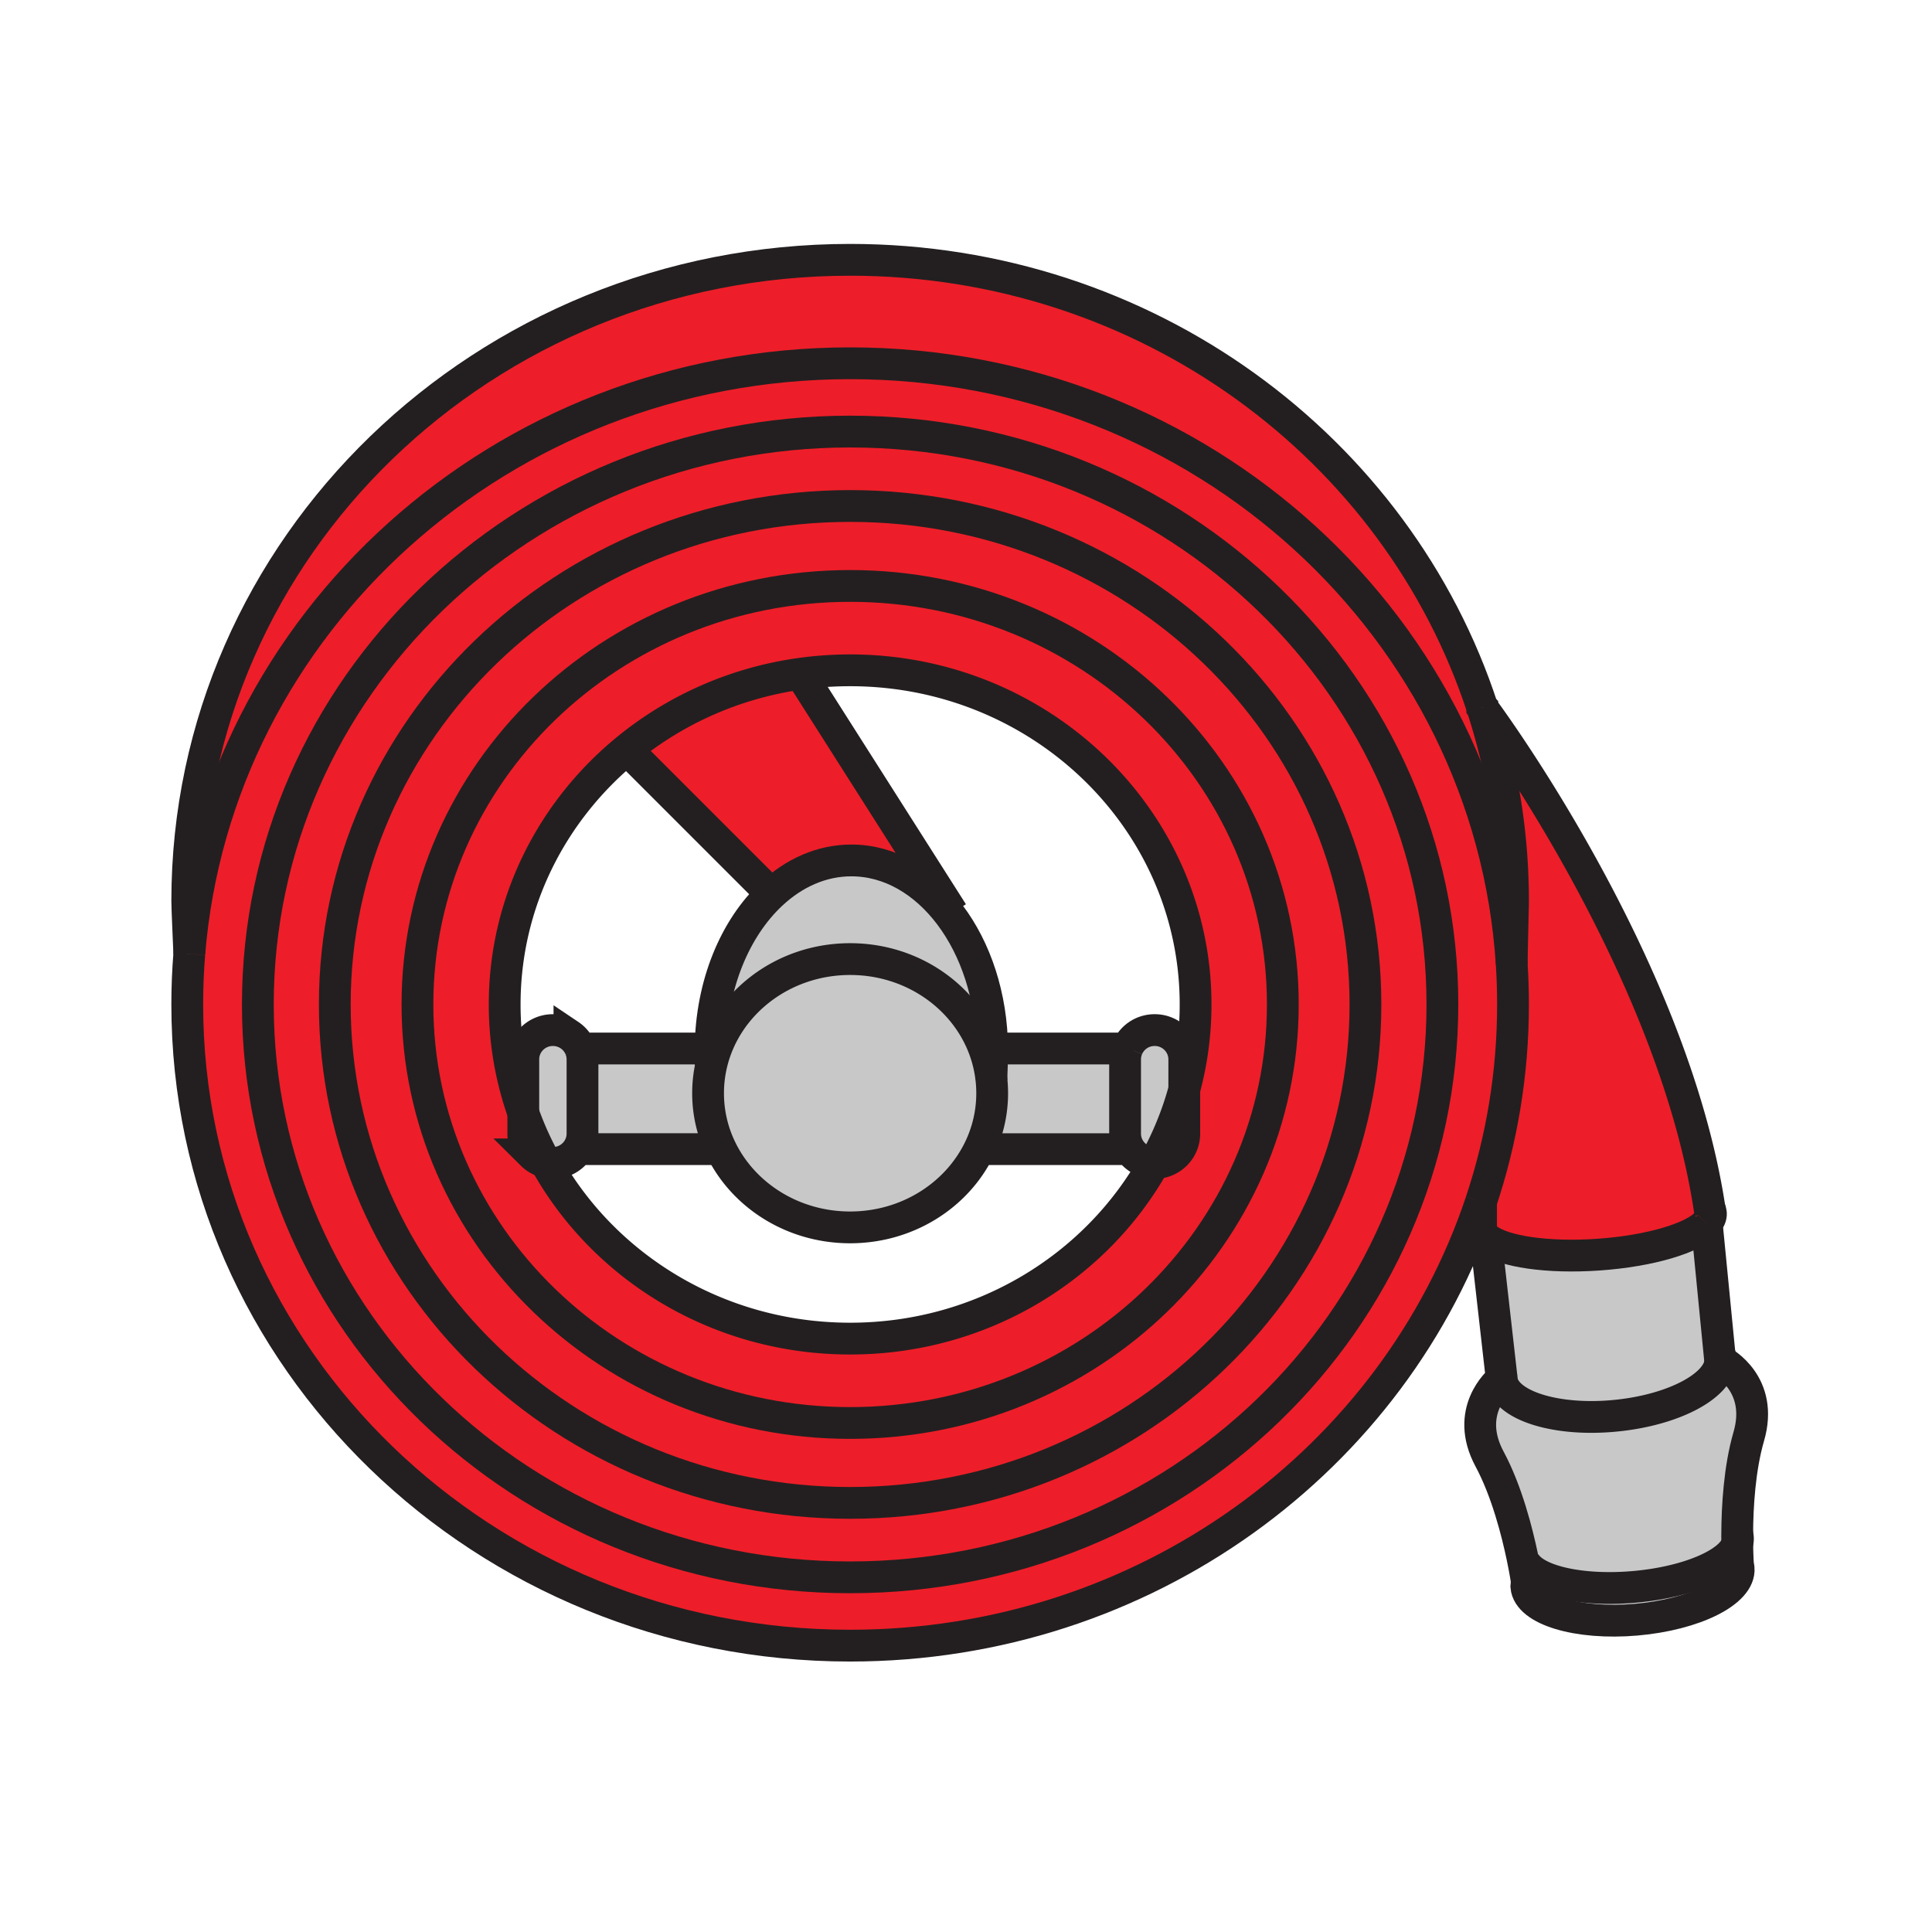 <svg xmlns="http://www.w3.org/2000/svg" width="850.89" height="850.89" viewBox="0 0 850.89 850.89" overflow="visible"><path d="M276.09 330.06c21.27-17.42 47.55-29.31 76.47-33.33L419.5 402l-1.16.89c-11.18-14.81-26.49-23.94-43.38-23.94-13.07 0-25.2 5.47-35.2 14.81l-63.51-63.51-.16-.19z" fill="#ed1e29"/><path d="M656.05 642.62c-11.319-21.03 4-34.24 5.25-35.271 1.2 11.521 23.65 18.771 50.21 16.17 25.57-2.489 45.641-13.17 46.17-24.26 1.42.73 19.181 10.46 12.511 33.41-4.101 14.1-5.03 31.061-5.091 42.61-.02 1.609-.01 3.109.011 4.479-2.65 8.86-21.78 17.101-45.561 19.15-25.479 2.2-46.92-3.54-48.79-12.93l-.229.039C668.2 674.8 663.6 656.66 656.05 642.62z" fill="#c8c8c8"/><path d="M652.84 311.67c1.51 2.02 83.88 112.93 100.11 220.78h.02c.32.59.5 1.21.55 1.85.101 1.48-.539 2.96-1.85 4.4v.01c-5.85 6.51-24.87 12.28-47.75 13.86-22.35 1.55-41.61-1.37-48.72-6.771-1.78-1.35-2.811-2.859-2.92-4.5V529.239c9.14-27.36 14.08-56.561 14.08-86.86 0-5.97-.19-11.89-.57-17.77.08-7.58.57-25.09.57-27.79 0-29.669-4.73-58.279-13.52-85.149z" fill="#ed1e29"/><path d="M670.76 685.98c1.87 9.39 23.311 15.13 48.79 12.93 23.78-2.05 42.91-10.29 45.561-19.15.069 5.49.3 8.95.3 8.95l.31 2c.891 10.28-19.33 20.41-45.14 22.64-25.82 2.221-47.47-4.3-48.35-14.59l.199-2.33s-.59-4.12-1.899-10.41l.229-.04z" fill="#c8c8c8"/><path d="M374.41 159.99c155.07 0 281.899 116.94 291.38 264.62.38 5.88.57 11.8.57 17.77 0 30.3-4.94 59.5-14.08 86.86v.02c-37.89 113.45-147.97 195.51-277.87 195.51-161.24 0-291.94-126.43-291.94-282.39 0-7.49.3-14.92.9-22.27v-.03c11.75-145.53 137.56-260.09 291.04-260.09zM113.56 442.38c0 139.351 116.78 252.311 260.85 252.311 144.06 0 260.85-112.96 260.85-252.311 0-139.34-116.79-252.31-260.85-252.31-144.07 0-260.85 112.97-260.85 252.31z" fill="#ed1e29"/><path d="M655.2 545.8c7.109 5.4 26.37 8.32 48.72 6.771 22.88-1.58 41.9-7.351 47.75-13.86l5.92 60.5s.03.021.09.05c-.529 11.09-20.6 21.771-46.17 24.26-26.56 2.601-49.01-4.649-50.21-16.17.05-.05.08-.069.08-.069l-6.85-60.42.67-1.062z" fill="#c8c8c8"/><path d="M374.41 190.07c144.06 0 260.85 112.97 260.85 252.31 0 139.351-116.79 252.311-260.85 252.311-144.07 0-260.85-112.96-260.85-252.311 0-139.34 116.78-252.31 260.85-252.31zM147.45 442.38c0 121.25 101.61 219.53 226.96 219.53 125.35 0 226.96-98.28 226.96-219.53 0-121.24-101.61-219.53-226.96-219.53-125.35 0-226.96 98.29-226.96 219.53z" fill="#ed1e29"/><path d="M147.45 442.38c0-121.24 101.61-219.53 226.96-219.53 125.35 0 226.96 98.29 226.96 219.53 0 121.25-101.61 219.53-226.96 219.53-125.35 0-226.96-98.28-226.96-219.53zm36.4 0c0 101.811 85.31 184.33 190.56 184.33 105.24 0 190.57-82.52 190.57-184.33 0-101.8-85.33-184.32-190.57-184.32-105.25 0-190.56 82.52-190.56 184.32z" fill="#ed1e29"/><path d="M183.85 442.38c0-101.8 85.31-184.32 190.56-184.32 105.24 0 190.57 82.52 190.57 184.32 0 101.811-85.33 184.33-190.57 184.33-105.25 0-190.56-82.52-190.56-184.33zm50.44 66.02c1.61 1.6 3.64 2.779 5.92 3.359 25.63 46.3 76.11 77.79 134.21 77.79 57.9 0 108.26-31.3 133.96-77.37.061.011.11.011.17.011 3.601 0 6.851-1.44 9.21-3.78 2.36-2.34 3.82-5.561 3.82-9.13v-19.43a142.76 142.76 0 0 0 4.979-37.479c0-81.27-68.13-147.15-152.14-147.15-7.42 0-14.72.51-21.86 1.51-28.92 4.02-55.2 15.91-76.47 33.33-32.92 27-53.82 67.29-53.82 112.31 0 16.729 2.89 32.81 8.2 47.79v9.12a12.77 12.77 0 0 0 3.821 9.119z" fill="#ed1e29"/><path d="M496.54 461.56c.99-2.319 2.63-4.29 4.71-5.689 2.08-1.39 4.6-2.2 7.3-2.2 7.19 0 13.03 5.78 13.03 12.92v13.26a143.07 143.07 0 0 1-13.2 32.33 13.017 13.017 0 0 1-10.979-6.21 12.717 12.717 0 0 1-1.891-6.689v-32.69c0-1.71.34-3.33.94-4.81.03-.072.06-.152.09-.222z" fill="#c8c8c8"/><path d="M496.95 506.11H431.29a56.081 56.081 0 0 0 5.68-24.63c0-2.091-.109-4.15-.34-6.181.11-2.01.34-10.62.34-12.5 0-.34 0-.68-.01-1.01l1.29-.01h58.2c-.601 1.479-.94 3.1-.94 4.81v32.69c0 2.45.69 4.739 1.891 6.689l-.451.142z" fill="#c8c8c8"/><path d="M374.41 540.56c-25.24 0-47-14.119-56.89-34.46a56.13 56.13 0 0 1-5.67-24.619c0-4.25.47-8.391 1.38-12.391 6.03-26.68 31.13-46.69 61.18-46.69 32.34 0 58.95 23.17 62.22 52.9.23 2.03.34 4.09.34 6.181 0 8.789-2.029 17.13-5.68 24.63-9.89 20.329-31.64 34.449-56.88 34.449z" fill="#c8c8c8"/><path d="M254.65 505.97c1.2-1.95 1.89-4.239 1.89-6.689v-32.7c0-1.7-.34-3.32-.94-4.8h57.36c-.01.34-.01.68-.01 1.02 0 1 .02 5.24.04 6.23l.24.06c-.91 4-1.38 8.141-1.38 12.391a56.13 56.13 0 0 0 5.67 24.619h-62.43l-.44-.131z" fill="#c8c8c8"/><path d="M374.41 422.4c-30.05 0-55.15 20.01-61.18 46.69l-.24-.06c-.02-.99-.04-5.23-.04-6.23 0-.34 0-.68.01-1.02.25-28.21 10.8-53.07 26.8-68.021 10-9.34 22.13-14.81 35.2-14.81 16.89 0 32.2 9.13 43.38 23.94 11.33 15 18.42 35.83 18.62 58.9.01.33.01.67.01 1.01 0 1.88-.229 10.49-.34 12.5-3.27-29.729-29.88-52.899-62.22-52.899zM243.5 453.67c2.7 0 5.21.811 7.29 2.2a13.038 13.038 0 0 1 4.72 5.689c.03.07.06.15.09.221.6 1.479.94 3.1.94 4.8v32.7c0 2.45-.69 4.739-1.89 6.689a13.042 13.042 0 0 1-11.15 6.21c-1.14 0-2.24-.14-3.29-.42a143.702 143.702 0 0 1-9.74-21.6v-23.58c0-7.129 5.83-12.909 13.03-12.909z" fill="#c8c8c8"/><path d="M83.37 420.08c-.11-3.34-.9-19.96-.9-23.26 0-155.96 130.7-282.39 291.94-282.39 130.56 0 241.1 82.89 278.43 197.23v.01c8.79 26.87 13.521 55.48 13.521 85.15 0 2.7-.49 20.21-.57 27.79-9.48-147.68-136.31-264.62-291.38-264.62-153.481 0-279.291 114.56-291.041 260.09z" fill="#ed1e29"/><g fill="none" stroke="#231f20" stroke-width="14"><path d="M652.28 529.26c-37.89 113.45-147.97 195.51-277.87 195.51-161.24 0-291.94-126.43-291.94-282.39 0-7.49.3-14.92.9-22.27M83.37 420.08c11.75-145.53 137.56-260.09 291.04-260.09 155.07 0 281.899 116.94 291.38 264.62.38 5.88.57 11.8.57 17.77 0 30.3-4.94 59.5-14.08 86.86"/><path d="M374.41 190.07c144.06 0 260.85 112.97 260.85 252.31 0 139.351-116.79 252.311-260.85 252.311-144.07 0-260.85-112.96-260.85-252.311 0-139.34 116.78-252.31 260.85-252.31z"/><path d="M374.41 222.85c125.35 0 226.96 98.29 226.96 219.53 0 121.25-101.61 219.53-226.96 219.53-125.35 0-226.96-98.28-226.96-219.53 0-121.24 101.61-219.53 226.96-219.53z"/><path d="M374.41 258.06c105.24 0 190.57 82.52 190.57 184.32 0 101.811-85.33 184.33-190.57 184.33-105.25 0-190.56-82.52-190.56-184.33 0-101.8 85.31-184.32 190.56-184.32z"/><path d="M230.47 490.16a142.751 142.751 0 0 1-8.2-47.79c0-45.02 20.9-85.31 53.82-112.31 21.27-17.42 47.55-29.31 76.47-33.33 7.14-1 14.44-1.51 21.86-1.51 84.01 0 152.14 65.88 152.14 147.15 0 12.95-1.729 25.52-4.979 37.479a143.07 143.07 0 0 1-13.2 32.33c-25.7 46.07-76.06 77.37-133.96 77.37-58.1 0-108.58-31.49-134.21-77.79a143.595 143.595 0 0 1-9.741-21.599zM652.84 311.67c8.79 26.87 13.521 55.48 13.521 85.15 0 2.7-.49 20.21-.57 27.79v.1"/><path d="M83.37 420.11v-.03c-.11-3.34-.9-19.96-.9-23.26 0-155.96 130.7-282.39 291.94-282.39 130.56 0 241.1 82.89 278.43 197.23"/><path d="M652.82 311.64l.02.02v.01c1.51 2.02 83.88 112.93 100.11 220.78l.3 2.03M436.63 475.3c.23 2.03.34 4.09.34 6.181 0 8.789-2.029 17.13-5.68 24.63-9.89 20.33-31.64 34.449-56.88 34.449-25.24 0-47-14.119-56.89-34.46a56.13 56.13 0 0 1-5.67-24.619c0-4.25.47-8.391 1.38-12.391 6.03-26.68 31.13-46.69 61.18-46.69 32.34 0 58.95 23.17 62.22 52.9z"/><path d="M312.99 469.03c-.02-.99-.04-5.23-.04-6.23 0-.34 0-.68.01-1.02.25-28.21 10.8-53.07 26.8-68.021 10-9.34 22.13-14.81 35.2-14.81 16.89 0 32.2 9.13 43.38 23.94 11.33 15 18.42 35.83 18.62 58.9.01.33.01.67.01 1.01 0 1.88-.229 10.49-.34 12.5v.07M751.67 538.71c-5.85 6.51-24.87 12.28-47.75 13.86-22.35 1.55-41.61-1.37-48.72-6.771-1.78-1.35-2.811-2.859-2.92-4.5V529.239M752.97 532.45c.32.59.5 1.21.55 1.85.101 1.48-.539 2.96-1.85 4.4"/><path d="M751.67 538.7v.01l5.92 60.5s.03.021.09.05c1.42.73 19.181 10.46 12.511 33.41-4.101 14.1-5.03 31.061-5.091 42.61-.02 1.609-.01 3.109.011 4.479.069 5.49.3 8.95.3 8.95l.31 2c.891 10.28-19.33 20.41-45.14 22.64-25.82 2.221-47.47-4.3-48.35-14.59l.199-2.33s-.59-4.12-1.899-10.41c-2.33-11.22-6.931-29.359-14.48-43.399-11.319-21.03 4-34.24 5.25-35.271.05-.05.08-.069.08-.069l-6.85-60.42"/><path d="M765.08 675.18l.02.101.29 1.8c.08.9-.02 1.79-.279 2.68-2.65 8.86-21.78 17.101-45.561 19.15-25.479 2.2-46.92-3.54-48.79-12.93-.04-.24-.08-.49-.1-.74M757.29 596.06c.18.601.3 1.221.36 1.851.04.45.05.899.029 1.35-.529 11.09-20.6 21.771-46.17 24.26-26.56 2.601-49.01-4.649-50.21-16.17-.01-.02-.01-.04-.01-.06M252.77 461.78h61.03M320.75 506.1h-65.66M255.51 461.56c.03.07.06.15.09.221.6 1.479.94 3.1.94 4.8v32.7c0 2.45-.69 4.739-1.89 6.689a13.042 13.042 0 0 1-11.15 6.21c-1.14 0-2.24-.14-3.29-.42-2.28-.58-4.31-1.76-5.92-3.359a12.767 12.767 0 0 1-3.82-9.12V466.581c0-7.13 5.83-12.91 13.03-12.91 2.7 0 5.21.811 7.29 2.2a13.032 13.032 0 0 1 4.72 5.689M499.27 461.78h-61.02M431.3 506.11h65.65M496.54 461.56c-.03.07-.06.15-.09.221-.601 1.479-.94 3.1-.94 4.81v32.69c0 2.45.69 4.739 1.891 6.689 2.26 3.69 6.33 6.16 10.979 6.21.061.011.11.011.17.011 3.601 0 6.851-1.44 9.21-3.78 2.36-2.34 3.82-5.561 3.82-9.13V466.59c0-7.14-5.84-12.92-13.03-12.92-2.7 0-5.22.811-7.3 2.2-2.08 1.4-3.72 3.37-4.71 5.69M276.25 330.25l63.51 63.51.49.49M352.25 296.25l.31.48L419.5 402"/></g><path fill="none" d="M.25.25h850.394v850.394H.25z"/></svg>